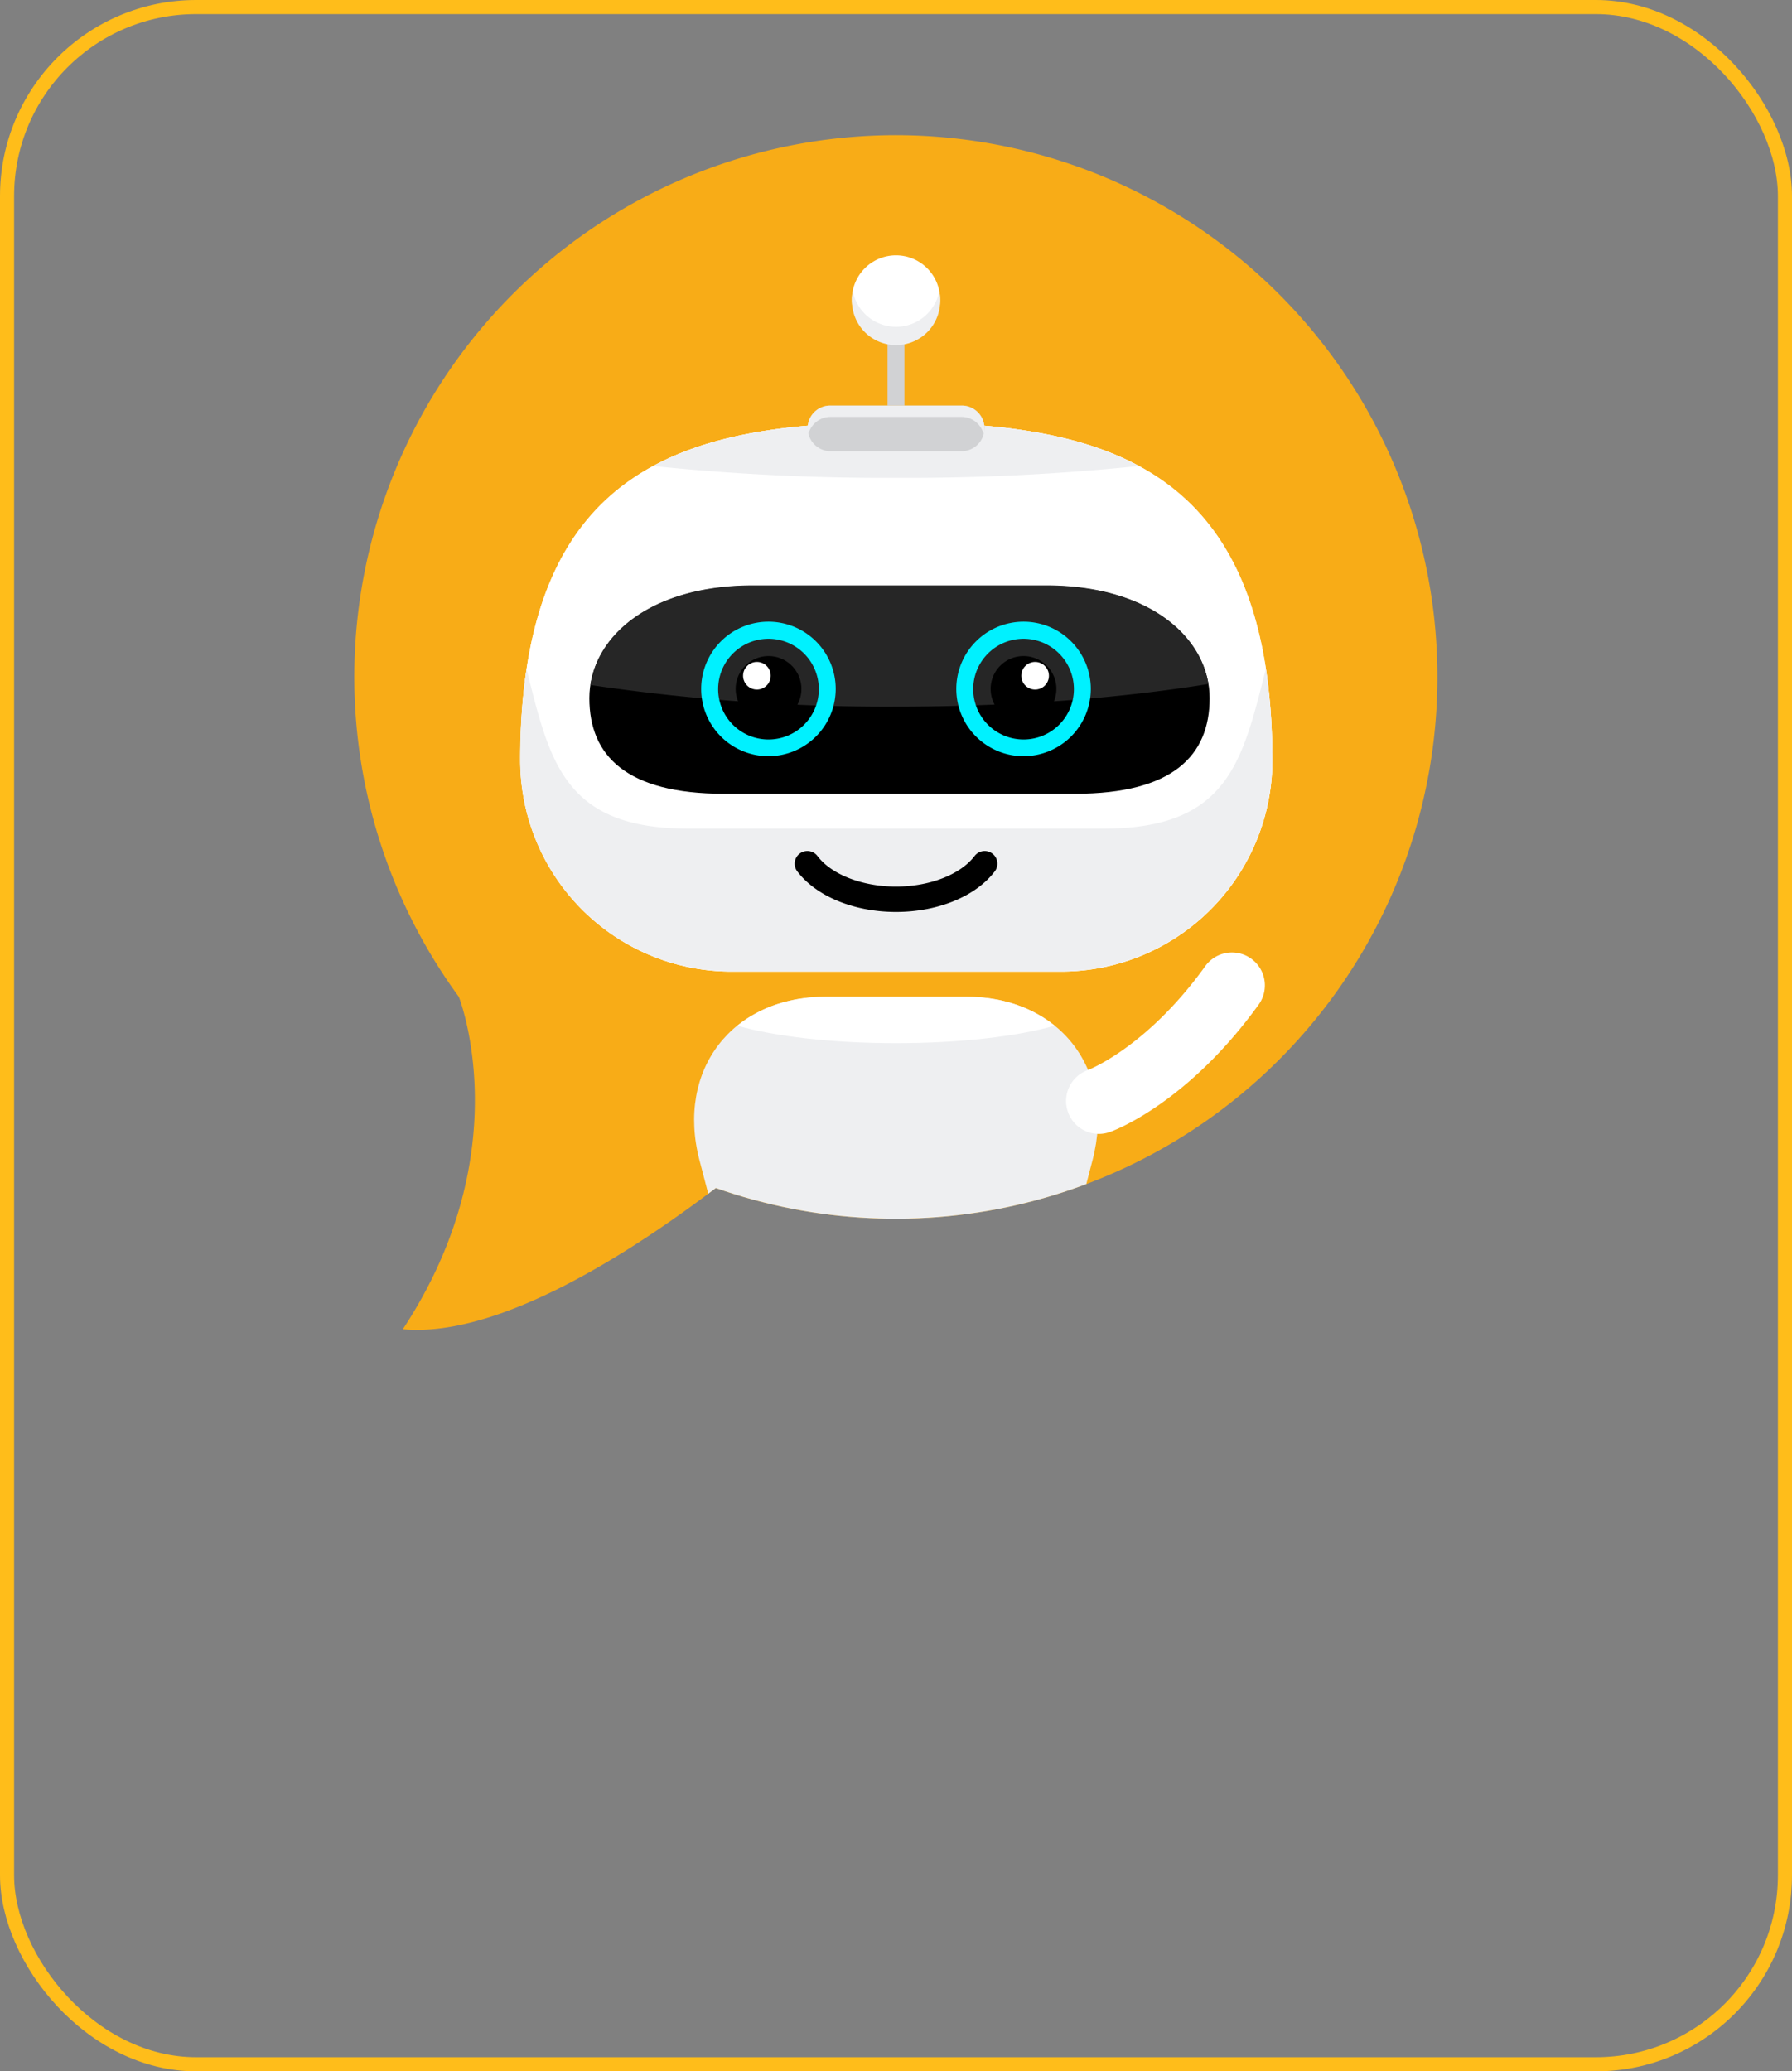 <svg xmlns="http://www.w3.org/2000/svg" xmlns:xlink="http://www.w3.org/1999/xlink" viewBox="0 0 381.56 441"><rect x="0" y="0" width="381.56" height="441" fill="#808080" stroke="none"/><defs><style>.cls-1{fill:#f8ac17;}.cls-2{isolation:isolate;}.cls-3{clip-path:url(#clip-path);}.cls-4{fill:#fff;}.cls-5{fill:#eeeff1;}.cls-6{fill:#262626;}.cls-7{fill:#00f1ff;}.cls-8{mix-blend-mode:multiply;}.cls-9{fill:#d1d2d4;}.cls-10{fill:none;stroke:#ffbd1a;stroke-miterlimit:10;stroke-width:3px;}</style><clipPath id="clip-path"><path class="cls-1" d="M190.78,28.78A115.34,115.34,0,0,0,97.69,212.22S110.78,245,85.78,283c20.43,1.92,48.79-16.49,66.64-30.06A115.35,115.35,0,1,0,190.78,28.78Z"/></clipPath></defs><g class="cls-2"><g id="Layer_2" data-name="Layer 2"><g id="Layer_1-2" data-name="Layer 1"><path class="cls-1" d="M190.78,28.78A115.34,115.34,0,0,0,97.69,212.22S110.78,245,85.78,283c20.43,1.92,48.79-16.49,66.64-30.06A115.35,115.35,0,1,0,190.78,28.78Z"/><g class="cls-3"><path class="cls-4" d="M190.78,89.92c-44.2,0-80,8.79-80,71.94a45,45,0,0,0,45,45h70.14a45,45,0,0,0,45-45C270.81,98.71,235,89.92,190.78,89.92Z"/><path class="cls-4" d="M190.78,89.92c-44.2,0-80,8.79-80,71.94a45,45,0,0,0,45,45h70.14a45,45,0,0,0,45-45C270.81,98.71,235,89.92,190.78,89.92Z"/><path class="cls-5" d="M235,176.42H146.52c-26.55,0-29.5-14.44-34.41-34a129.83,129.83,0,0,0-1.36,19.4,45,45,0,0,0,45,45h70.14a45,45,0,0,0,45-45,129.83,129.83,0,0,0-1.36-19.4C264.54,162,261.59,176.42,235,176.42Z"/><path d="M228.91,169H154.13c-20.78,0-28.64-8.12-28.64-20.35s12-23.95,34.86-23.95H222.7c22.81,0,34.86,11.72,34.86,23.95S249.7,169,228.91,169Z"/><path class="cls-6" d="M190.78,150.45c24.82,0,47.77-1.79,66.51-4.82-1.8-11.09-13.64-21-34.59-21H160.35c-21.1,0-33,10-34.64,21.21A430.73,430.73,0,0,0,190.78,150.45Z"/><path class="cls-7" d="M163.63,161a14.32,14.32,0,1,1,14.31-14.32A14.34,14.34,0,0,1,163.63,161Zm0-25a10.72,10.72,0,1,0,10.72,10.72A10.73,10.73,0,0,0,163.63,136Z"/><path d="M170.64,146.68a7,7,0,1,1-7-7A7,7,0,0,1,170.64,146.68Z"/><path class="cls-4" d="M164.1,143.86a2.94,2.94,0,1,1-2.93-2.93A2.93,2.93,0,0,1,164.1,143.86Z"/><path class="cls-7" d="M217.94,161a14.32,14.32,0,1,1,14.32-14.32A14.34,14.34,0,0,1,217.94,161Zm0-25a10.72,10.72,0,1,0,10.72,10.72A10.73,10.73,0,0,0,217.94,136Z"/><path d="M210.93,146.68a7,7,0,1,0,7-7A7,7,0,0,0,210.93,146.68Z"/><path class="cls-4" d="M217.46,143.86a2.94,2.94,0,1,0,2.94-2.93A2.94,2.94,0,0,0,217.46,143.86Z"/><g class="cls-8"><path d="M190.78,194.16c-8.85,0-16.89-3.28-20.95-8.55a2.7,2.7,0,1,1,4.27-3.3c3,3.92,9.57,6.45,16.68,6.45s13.66-2.53,16.69-6.45a2.7,2.7,0,1,1,4.27,3.3C207.67,190.88,199.64,194.16,190.78,194.16Z"/></g><path class="cls-5" d="M190.78,300.34c-15.43,0-32-15.58-37-34.8L148.93,247c-5-19.23,7-34.8,26.9-34.8h29.9c19.87,0,31.91,15.57,26.9,34.8l-4.83,18.52C222.79,284.76,206.22,300.34,190.78,300.34Z"/><path class="cls-5" d="M190.78,101.74a483.83,483.83,0,0,0,51.68-2.52c-13.94-7.54-32-9.3-51.68-9.3s-37.73,1.76-51.68,9.3A484,484,0,0,0,190.78,101.74Z"/><path class="cls-9" d="M209.6,91.21a4.85,4.85,0,0,1-4.85,4.85H176.81A4.85,4.85,0,0,1,172,91.21h0a4.86,4.86,0,0,1,4.85-4.86h27.94a4.86,4.86,0,0,1,4.85,4.86Z"/><rect class="cls-9" x="188.98" y="63.75" width="3.59" height="22.6"/><path class="cls-4" d="M200.17,63.75a9.39,9.39,0,1,1-9.39-9.39A9.39,9.39,0,0,1,200.17,63.75Z"/><path class="cls-5" d="M190.78,69.58A9.37,9.37,0,0,0,200,62a9.51,9.51,0,0,1,.18,1.78,9.39,9.39,0,1,1-18.77,0,9.51,9.51,0,0,1,.18-1.78A9.37,9.37,0,0,0,190.78,69.58Z"/><path class="cls-5" d="M176.81,88.76h27.94a4.86,4.86,0,0,1,4.69,3.65,4.83,4.83,0,0,0-4.69-6.06H176.81a4.79,4.79,0,0,0-4.68,6.06A4.85,4.85,0,0,1,176.81,88.76Z"/><path class="cls-4" d="M234,241.42a7,7,0,0,1-2.37-13.59c.33-.13,12.64-4.93,25-22.13A7,7,0,0,1,268,213.89c-15.29,21.18-31,26.9-31.71,27.13A7,7,0,0,1,234,241.42Z"/><path class="cls-4" d="M157,218.38c7.92,2.27,20.1,3.72,33.77,3.72s25.86-1.45,33.78-3.72c-4.8-3.88-11.24-6.16-18.83-6.16h-29.9C168.24,212.22,161.8,214.5,157,218.38Z"/></g><rect class="cls-10" x="1.5" y="1.5" width="378.56" height="438" rx="40.26"/></g></g></g></svg>